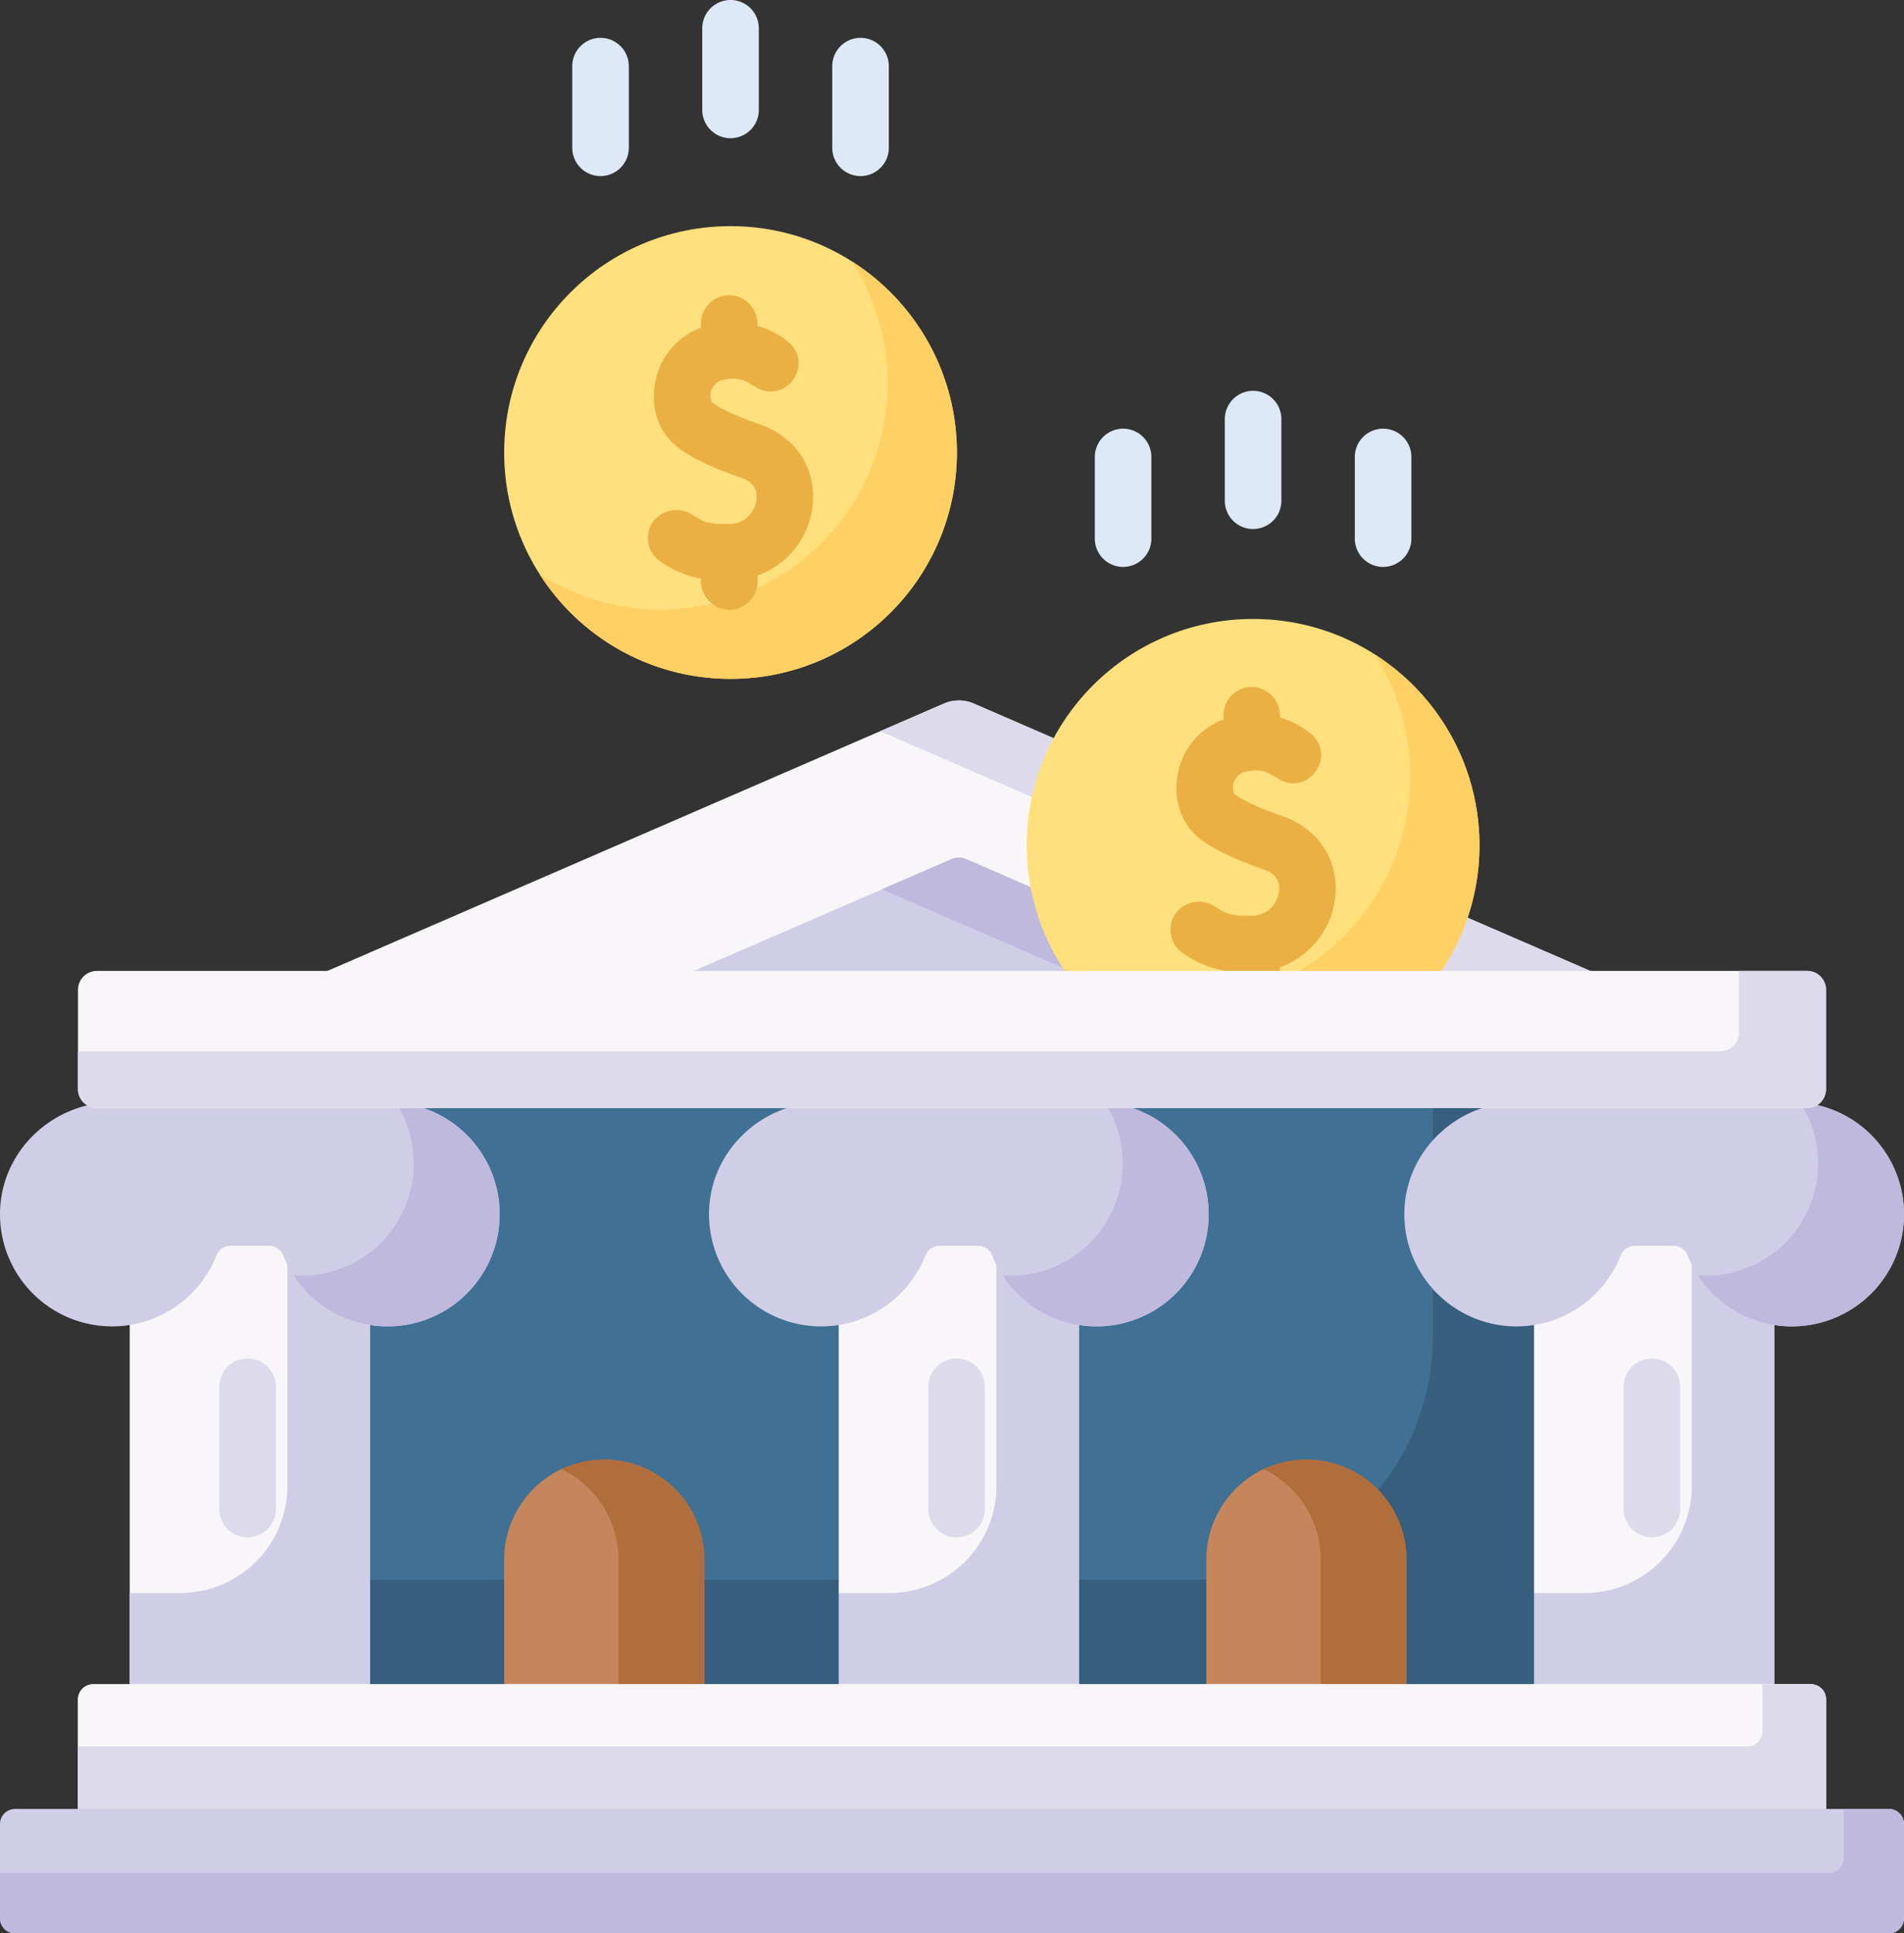 <svg xmlns="http://www.w3.org/2000/svg" width="504.245" height="512" viewBox="0 0 504.245 512">
  <rect x="0" y="0" width="504.245" height="512" fill="#333333" stroke="none"/>
  <g id="deposit" transform="translate(-3.878)">
    <g id="Group_148" data-name="Group 148">
      <path id="Path_149" data-name="Path 149" d="M63.793,268.746,253.836,186.33a9.992,9.992,0,0,1,7.948,0l190.043,82.416Z" fill="#f9f6f9"/>
    </g>
    <g id="Group_149" data-name="Group 149">
      <path id="Path_150" data-name="Path 150" d="M160.8,268.746l95.021-41.208a4.992,4.992,0,0,1,3.974,0l95.022,41.208Z" fill="#d0cee7"/>
    </g>
    <g id="Group_150" data-name="Group 150">
      <path id="Path_151" data-name="Path 151" d="M259.8,227.538a4.992,4.992,0,0,0-3.974,0l-18.38,7.971,76.642,33.237h40.733Z" fill="#beb9dd"/>
    </g>
    <g id="Group_151" data-name="Group 151">
      <path id="Path_152" data-name="Path 152" d="M261.784,186.33a9.992,9.992,0,0,0-7.948,0l-16.865,7.314,173.178,75.1h41.678Z" fill="#dddaec"/>
    </g>
    <g id="Group_154" data-name="Group 154">
      <g id="Group_152" data-name="Group 152">
        <circle id="Ellipse_41" data-name="Ellipse 41" cx="59.949" cy="59.949" r="59.949" transform="translate(275.792 163.915)" fill="#ffe07d"/>
      </g>
      <g id="Group_153" data-name="Group 153">
        <path id="Path_153" data-name="Path 153" d="M367.967,173.306a59.958,59.958,0,0,1-82.784,82.784,59.954,59.954,0,1,0,82.784-82.784Z" fill="#ffd064"/>
      </g>
      <path id="Path_154" data-name="Path 154" d="M343.741,216.21c-4.806-1.7-10.1-3.738-12.947-5.968a4.227,4.227,0,0,1,2.385-5.705c4.806-1.449,7.352.611,8.091,1.025.837.469,1.679.992,1.679.992,7.6,3.9,14.655-6.064,8.453-11.937a21.892,21.892,0,0,0-8.506-4.557v-.354a7.7,7.7,0,0,0-7.26-7.8,7.491,7.491,0,0,0-7.721,7.487v1.121A19.1,19.1,0,0,0,315.767,205.1c-1.255,6.66.96,13.147,5.783,16.93,4.536,3.558,10.947,6.094,17.2,8.3,3.761,1.329,4.144,4.027,3.8,6.056a7.2,7.2,0,0,1-7.2,6.114c-4.909.04-6.164-.144-9.646-2.393a7.717,7.717,0,0,0-10.478,1.779,7.49,7.49,0,0,0,2.018,10.59,27.256,27.256,0,0,0,10.666,4.528v.443a7.7,7.7,0,0,0,7.26,7.8,7.491,7.491,0,0,0,7.722-7.487v-1.61a22.262,22.262,0,0,0,14.429-17.28c1.692-10.088-3.767-19.2-13.586-22.667Z" fill="#ebb044"/>
    </g>
    <g id="Group_157" data-name="Group 157">
      <g id="Group_155" data-name="Group 155">
        <circle id="Ellipse_42" data-name="Ellipse 42" cx="59.949" cy="59.949" r="59.949" transform="translate(137.4 59.889)" fill="#ffe07d"/>
      </g>
      <g id="Group_156" data-name="Group 156">
        <path id="Path_155" data-name="Path 155" d="M229.575,69.279a59.958,59.958,0,0,1-82.784,82.784,59.954,59.954,0,1,0,82.784-82.784Z" fill="#ffd064"/>
      </g>
      <path id="Path_156" data-name="Path 156" d="M205.348,112.469c-4.806-1.7-10.1-3.738-12.947-5.968a4.227,4.227,0,0,1,2.385-5.705c4.806-1.449,7.352.611,8.091,1.025.837.469,1.679.992,1.679.992,7.6,3.9,14.655-6.064,8.453-11.937a21.892,21.892,0,0,0-8.506-4.557v-.354a7.7,7.7,0,0,0-7.26-7.8,7.491,7.491,0,0,0-7.721,7.487v1.121a19.1,19.1,0,0,0-12.148,14.588c-1.255,6.66.96,13.147,5.783,16.93,4.536,3.558,10.947,6.094,17.2,8.305,3.761,1.329,4.144,4.027,3.8,6.056a7.2,7.2,0,0,1-7.2,6.114c-4.909.04-6.164-.144-9.646-2.393a7.717,7.717,0,0,0-10.478,1.779,7.49,7.49,0,0,0,2.018,10.59,27.255,27.255,0,0,0,10.666,4.528v.443a7.7,7.7,0,0,0,7.26,7.8,7.491,7.491,0,0,0,7.722-7.487v-1.61a22.262,22.262,0,0,0,14.429-17.28c1.693-10.088-3.766-19.2-13.586-22.667Z" fill="#ebb044"/>
    </g>
    <g id="Group_158" data-name="Group 158">
      <path id="Path_157" data-name="Path 157" d="M81.515,278.793H430.486V462.508H81.515Z" fill="#407093"/>
    </g>
    <g id="Group_159" data-name="Group 159">
      <path id="Path_158" data-name="Path 158" d="M383.378,278.793v75.064A64.546,64.546,0,0,1,318.832,418.4H81.515v44.105H430.486V278.793Z" fill="#365e7d"/>
    </g>
    <g id="Group_160" data-name="Group 160">
      <path id="Path_159" data-name="Path 159" d="M38.235,302.791h63.616V454.642H38.235Z" fill="#f9f6f9"/>
    </g>
    <g id="Group_161" data-name="Group 161">
      <path id="Path_160" data-name="Path 160" d="M80,302.791v90.7a28.376,28.376,0,0,1-28.376,28.376H38.235v32.77h63.616V302.791Z" fill="#d0cee7"/>
    </g>
    <g id="Group_162" data-name="Group 162">
      <path id="Path_161" data-name="Path 161" d="M69.451,407.13a7.491,7.491,0,0,1-7.491-7.491V367.256a7.491,7.491,0,0,1,14.982,0v32.383A7.491,7.491,0,0,1,69.451,407.13Z" fill="#dddaec"/>
    </g>
    <g id="Group_163" data-name="Group 163">
      <path id="Path_162" data-name="Path 162" d="M289.618,454.642H226l3.717-20.173L226,421.872V302.791h63.616Z" fill="#f9f6f9"/>
    </g>
    <g id="Group_164" data-name="Group 164">
      <path id="Path_163" data-name="Path 163" d="M267.769,302.791v90.7a28.376,28.376,0,0,1-28.376,28.376H226v32.77h63.616V302.791Z" fill="#d0cee7"/>
    </g>
    <g id="Group_165" data-name="Group 165">
      <path id="Path_164" data-name="Path 164" d="M257.218,407.13a7.491,7.491,0,0,1-7.491-7.491V367.256a7.491,7.491,0,1,1,14.982,0v32.383A7.491,7.491,0,0,1,257.218,407.13Z" fill="#dddaec"/>
    </g>
    <g id="Group_166" data-name="Group 166">
      <path id="Path_165" data-name="Path 165" d="M473.765,454.642H410.149l4.726-18.392-4.726-14.378V302.791h63.616Z" fill="#f9f6f9"/>
    </g>
    <g id="Group_167" data-name="Group 167">
      <path id="Path_166" data-name="Path 166" d="M451.915,302.791v90.7a28.376,28.376,0,0,1-28.376,28.376H410.148v32.77h63.616V302.791Z" fill="#d0cee7"/>
    </g>
    <g id="Group_168" data-name="Group 168">
      <path id="Path_167" data-name="Path 167" d="M441.364,407.13a7.491,7.491,0,0,1-7.491-7.491V367.256a7.491,7.491,0,0,1,14.982,0v32.383A7.49,7.49,0,0,1,441.364,407.13Z" fill="#dddaec"/>
    </g>
    <g id="Group_169" data-name="Group 169">
      <path id="Path_168" data-name="Path 168" d="M106.51,291.87H34.194c-16.182,0-29.861,12.688-30.305,28.864a29.7,29.7,0,0,0,57.3,11.774,4.022,4.022,0,0,1,3.72-2.59H75.183a4.008,4.008,0,0,1,3.711,2.577A29.7,29.7,0,1,0,106.51,291.87Z" fill="#d0cee7"/>
    </g>
    <g id="Group_171" data-name="Group 171">
      <g id="Group_170" data-name="Group 170">
        <path id="Path_169" data-name="Path 169" d="M108.659,291.956A29.689,29.689,0,0,1,85.44,337.78a30.3,30.3,0,0,1-3.818-.053,29.687,29.687,0,1,0,27.037-45.771Z" fill="#beb9dd"/>
      </g>
    </g>
    <g id="Group_172" data-name="Group 172">
      <path id="Path_170" data-name="Path 170" d="M294.277,291.87H221.961c-16.182,0-29.861,12.688-30.3,28.864a29.7,29.7,0,0,0,57.3,11.774,4.022,4.022,0,0,1,3.72-2.59H262.95a4.008,4.008,0,0,1,3.711,2.577,29.7,29.7,0,1,0,27.616-40.625Z" fill="#d0cee7"/>
    </g>
    <g id="Group_174" data-name="Group 174">
      <g id="Group_173" data-name="Group 173">
        <path id="Path_171" data-name="Path 171" d="M296.426,291.956a29.689,29.689,0,0,1-23.219,45.824,30.3,30.3,0,0,1-3.818-.053,29.687,29.687,0,1,0,27.037-45.771Z" fill="#beb9dd"/>
      </g>
    </g>
    <g id="Group_175" data-name="Group 175">
      <path id="Path_172" data-name="Path 172" d="M478.424,291.87H406.108c-16.182,0-29.861,12.688-30.3,28.864a29.7,29.7,0,0,0,57.3,11.774,4.022,4.022,0,0,1,3.72-2.59H447.1a4.008,4.008,0,0,1,3.711,2.577,29.7,29.7,0,1,0,27.616-40.625Z" fill="#d0cee7"/>
    </g>
    <g id="Group_177" data-name="Group 177">
      <g id="Group_176" data-name="Group 176">
        <path id="Path_173" data-name="Path 173" d="M480.572,291.956a29.689,29.689,0,0,1-23.219,45.824,30.3,30.3,0,0,1-3.818-.053,29.687,29.687,0,1,0,27.037-45.771Z" fill="#beb9dd"/>
      </g>
    </g>
    <g id="Group_178" data-name="Group 178">
      <path id="Path_174" data-name="Path 174" d="M186.547,452.548H137.4V413.036a26.533,26.533,0,0,1,15.135-23.964c3.452-1.644,34.012,9.313,34.012,23.964Z" fill="#c6865c"/>
    </g>
    <g id="Group_179" data-name="Group 179">
      <path id="Path_175" data-name="Path 175" d="M374.141,452.548H323.357V413.036a26.533,26.533,0,0,1,15.135-23.964c3.452-1.644,35.579,9.313,35.579,23.964Z" fill="#c6865c"/>
    </g>
    <path id="Path_176" data-name="Path 176" d="M163.927,386.508a26.418,26.418,0,0,0-11.391,2.566,26.527,26.527,0,0,1,15.137,23.961v39.512h22.781V413.035A26.528,26.528,0,0,0,163.927,386.508Z" fill="#b16e3d"/>
    <path id="Path_177" data-name="Path 177" d="M349.883,386.508a26.418,26.418,0,0,0-11.391,2.566,26.527,26.527,0,0,1,15.137,23.961v39.512H376.41V413.035A26.526,26.526,0,0,0,349.883,386.508Z" fill="#b16e3d"/>
    <g id="Group_180" data-name="Group 180">
      <path id="Path_178" data-name="Path 178" d="M487.467,486.1H24.533V450.035a4,4,0,0,1,4-4H483.467a4,4,0,0,1,4,4Z" fill="#f9f6f9"/>
    </g>
    <g id="Group_181" data-name="Group 181">
      <path id="Path_179" data-name="Path 179" d="M487.467,486.1H24.533V450.035a4,4,0,0,1,4-4H483.467a4,4,0,0,1,4,4Z" fill="#f9f6f9"/>
    </g>
    <g id="Group_182" data-name="Group 182">
      <path id="Path_180" data-name="Path 180" d="M483.472,446.034H470.613v12.478a4,4,0,0,1-3.995,3.995H24.533v23.6H487.466V450.029a3.994,3.994,0,0,0-3.994-3.995Z" fill="#dddaec"/>
    </g>
    <g id="Group_183" data-name="Group 183">
      <path id="Path_181" data-name="Path 181" d="M504.122,512H7.878a4,4,0,0,1-4-4V483.054a4,4,0,0,1,4-4H504.122a4,4,0,0,1,4,4V508A4,4,0,0,1,504.122,512Z" fill="#d0cee7"/>
    </g>
    <g id="Group_184" data-name="Group 184">
      <path id="Path_182" data-name="Path 182" d="M504.127,479.054H492.16v12.989a4,4,0,0,1-3.995,3.995H3.878V508A4,4,0,0,0,7.873,512H504.127A4,4,0,0,0,508.122,508V483.048a4,4,0,0,0-3.995-3.994Z" fill="#beb9dd"/>
    </g>
    <g id="Group_185" data-name="Group 185">
      <path id="Path_183" data-name="Path 183" d="M482.467,257.131H29.533a5,5,0,0,0-5,5v26.306a5,5,0,0,0,5,5H482.467a5,5,0,0,0,5-5V262.131A5,5,0,0,0,482.467,257.131Z" fill="#f9f6f9"/>
    </g>
    <g id="Group_186" data-name="Group 186">
      <path id="Path_184" data-name="Path 184" d="M482.473,257.131H464.436V273.4a4.994,4.994,0,0,1-4.994,4.994H24.533v10.047a4.994,4.994,0,0,0,4.994,4.994H482.473a4.994,4.994,0,0,0,4.994-4.994V262.126a4.994,4.994,0,0,0-4.994-4.995Z" fill="#dddaec"/>
    </g>
    <g id="Group_190" data-name="Group 190">
      <g id="Group_187" data-name="Group 187">
        <path id="Path_185" data-name="Path 185" d="M162.92,46.631a7.491,7.491,0,0,1-7.491-7.491V17.519a7.491,7.491,0,1,1,14.982,0V39.14A7.491,7.491,0,0,1,162.92,46.631Z" fill="#dde9f7"/>
      </g>
      <g id="Group_188" data-name="Group 188">
        <path id="Path_186" data-name="Path 186" d="M231.777,46.631a7.491,7.491,0,0,1-7.491-7.491V17.519a7.491,7.491,0,1,1,14.982,0V39.14A7.491,7.491,0,0,1,231.777,46.631Z" fill="#dde9f7"/>
      </g>
      <g id="Group_189" data-name="Group 189">
        <path id="Path_187" data-name="Path 187" d="M197.349,36.6a7.491,7.491,0,0,1-7.491-7.491V7.491a7.491,7.491,0,1,1,14.982,0V29.112A7.491,7.491,0,0,1,197.349,36.6Z" fill="#dde9f7"/>
      </g>
    </g>
    <g id="Group_194" data-name="Group 194">
      <g id="Group_191" data-name="Group 191">
        <path id="Path_188" data-name="Path 188" d="M301.313,150.133a7.491,7.491,0,0,1-7.491-7.491V121.021a7.491,7.491,0,0,1,14.982,0v21.621A7.491,7.491,0,0,1,301.313,150.133Z" fill="#dde9f7"/>
      </g>
      <g id="Group_192" data-name="Group 192">
        <path id="Path_189" data-name="Path 189" d="M370.169,150.133a7.491,7.491,0,0,1-7.491-7.491V121.021a7.491,7.491,0,0,1,14.982,0v21.621A7.491,7.491,0,0,1,370.169,150.133Z" fill="#dde9f7"/>
      </g>
      <g id="Group_193" data-name="Group 193">
        <path id="Path_190" data-name="Path 190" d="M335.741,140.1a7.491,7.491,0,0,1-7.491-7.491V110.993a7.491,7.491,0,1,1,14.982,0v21.621A7.491,7.491,0,0,1,335.741,140.1Z" fill="#dde9f7"/>
      </g>
    </g>
  </g>
</svg>
